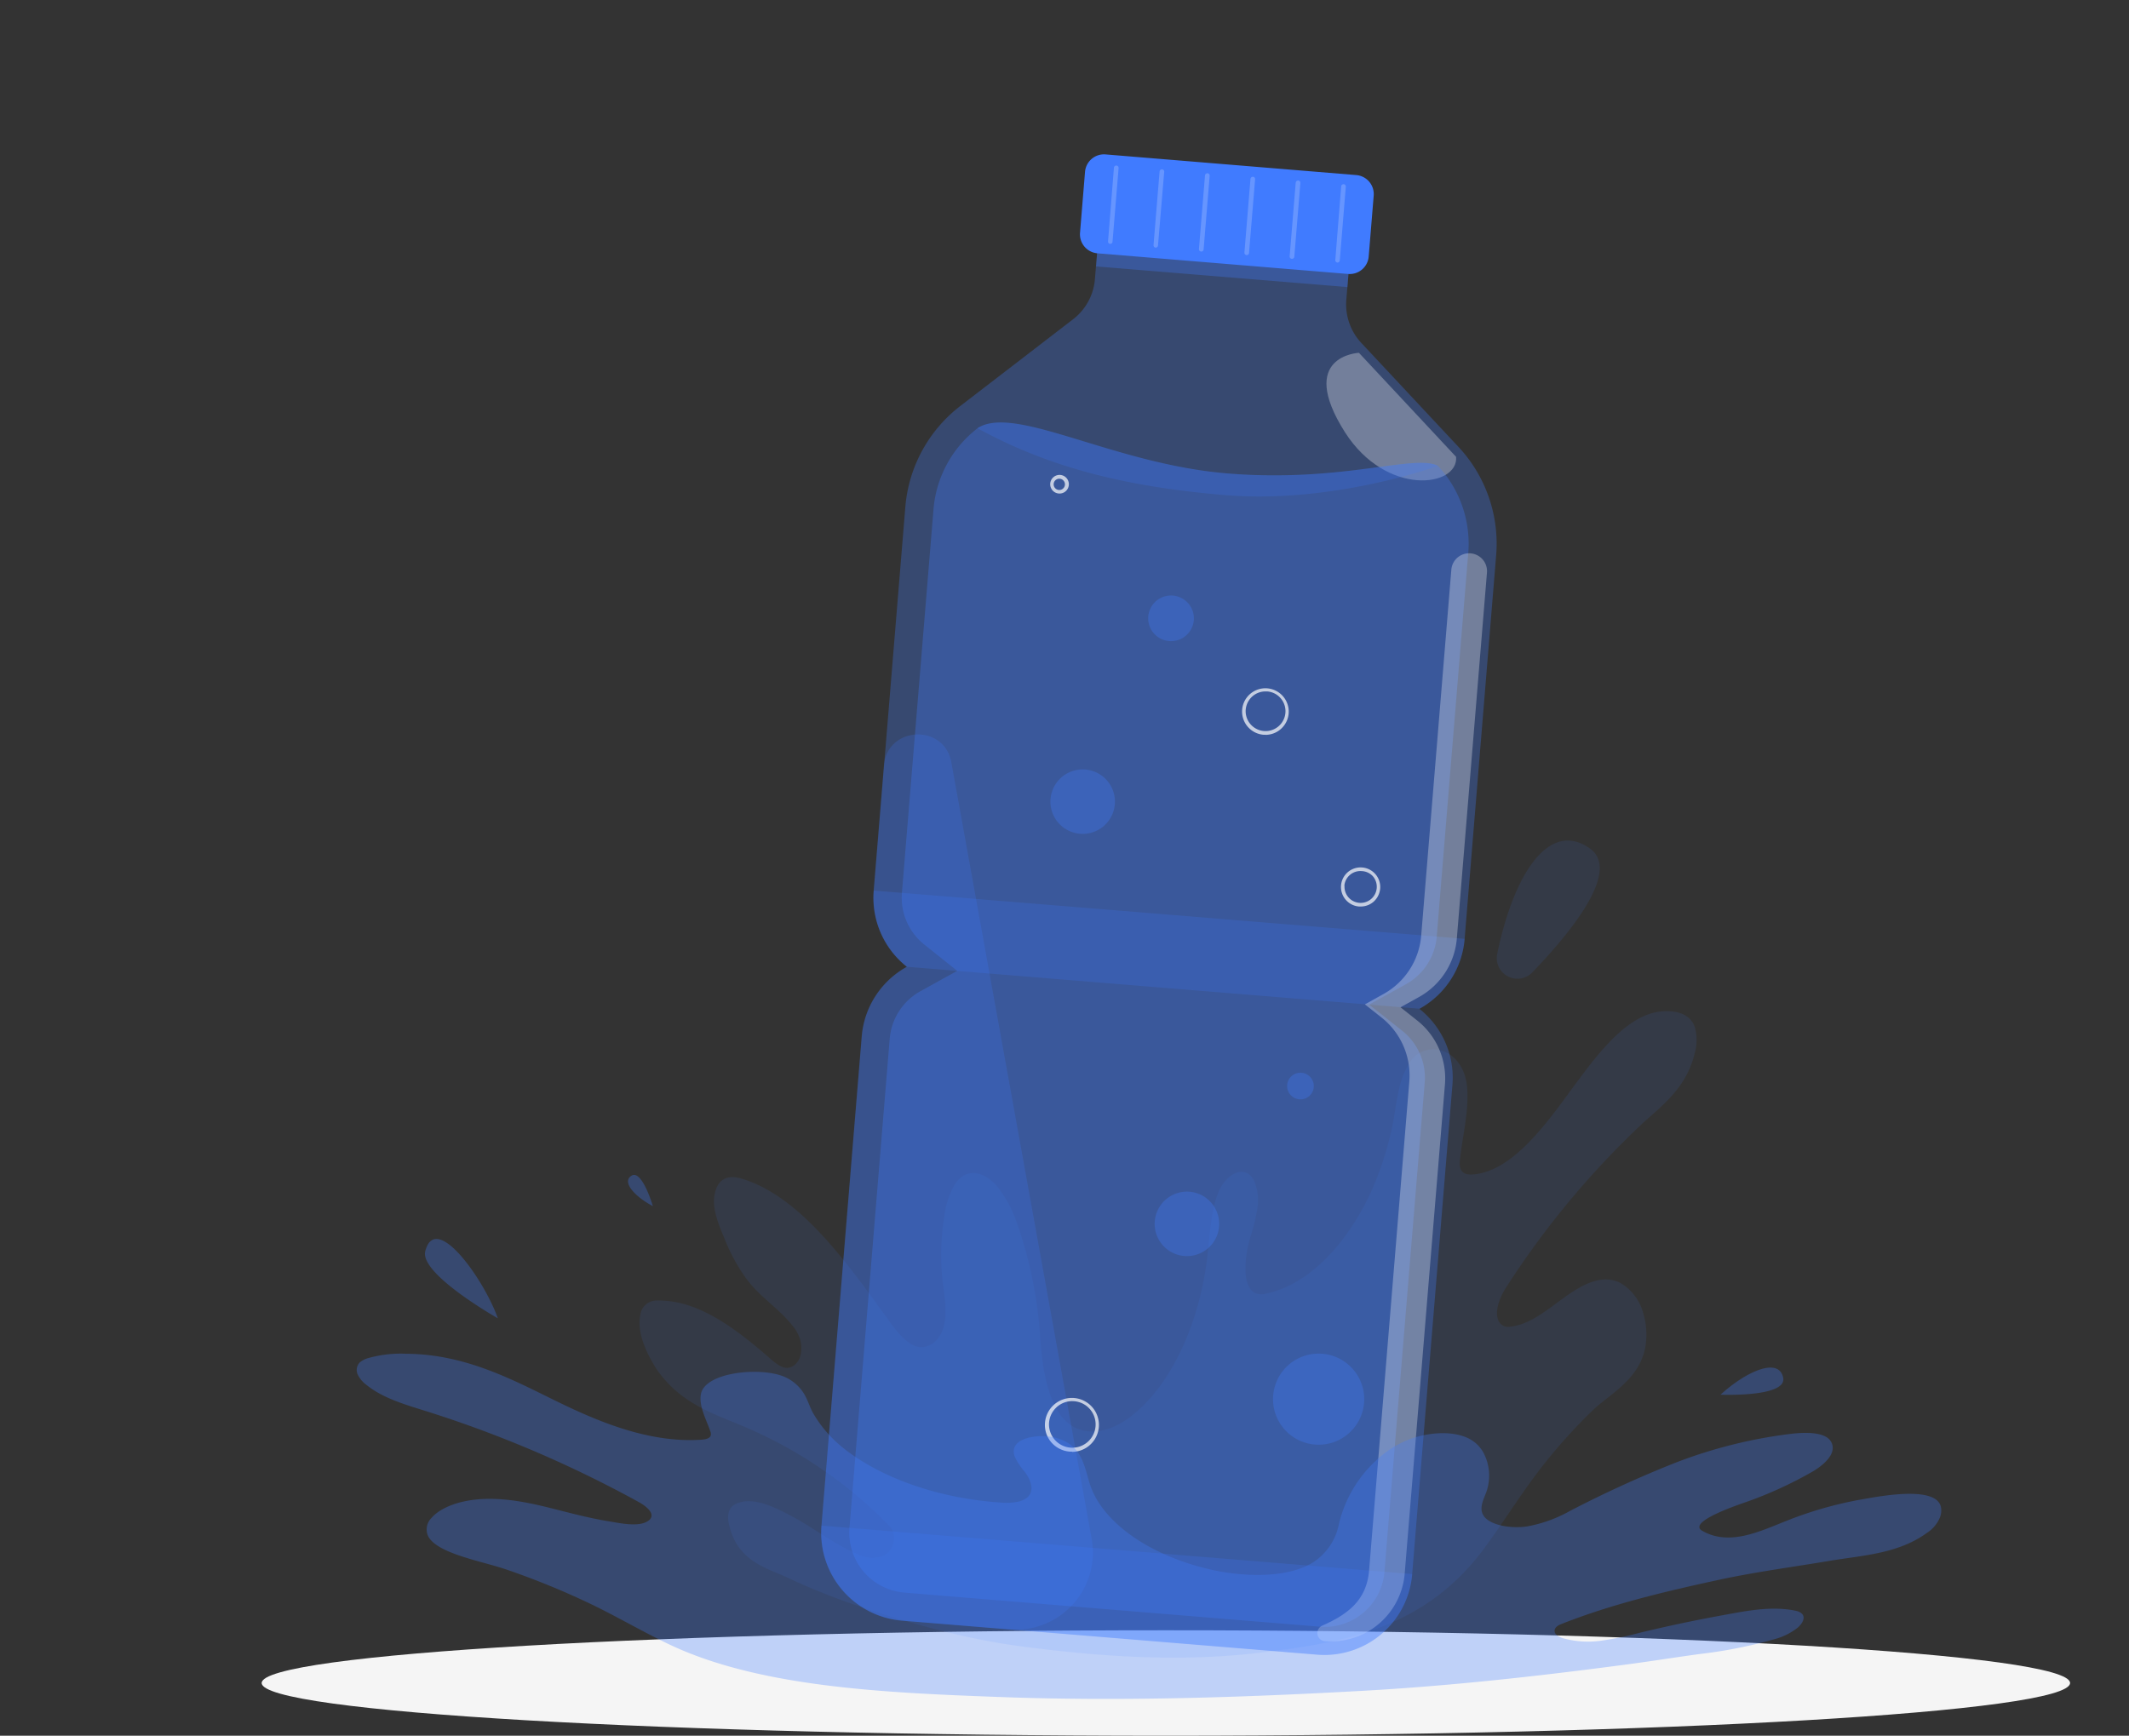 <svg width="672" height="548" fill="none" xmlns="http://www.w3.org/2000/svg"><rect width="100%" height="100%" fill="#333333" stroke="none"/><g clip-path="url(#a)"><path d="M368 548c157.625 0 285.406-7.454 285.406-16.648 0-9.195-127.781-16.649-285.406-16.649-157.626 0-285.406 7.454-285.406 16.649C82.594 540.546 210.374 548 368 548z" fill="#F5F5F5"/><path opacity=".1" d="M202.105 415.122a5.225 5.225 0 0 1 5.594-4.515c12.6-.192 24.391 8.706 35.328 18.251 2.429 2.103 5.064 4.28 7.787 2.074a5.492 5.492 0 0 0 1.766-2.677 9.878 9.878 0 0 0 0-5.236 11.416 11.416 0 0 0-1.987-3.897c-4.754-6.25-10.539-9.251-15.235-15.707a57.094 57.094 0 0 1-6.492-11.913c-1.472-3.706-4.416-9.692-3.238-14.707 1.31-6 5.8-5.486 8.523-4.662 8.611 2.574 16.648 8.707 23.949 16.339 7.787 8.119 14.838 17.899 21.86 27.62 2.649 3.692 5.446 7.486 8.832 8.825 3.385 1.338 7.669-.824 9.097-6.148 1.427-5.324-.251-11.442-.604-16.737a77.207 77.207 0 0 1 .913-18.913 25.77 25.77 0 0 1 3.282-9.354c3.798-5.559 9.421-3.603 13.101.603a38.633 38.633 0 0 1 6.418 11.766 135.226 135.226 0 0 1 7.36 36.547c.559 7.721 1.737 15.766 4.916 21.752 5.138 9.677 14.72 8.912 22.154 3.838 12.939-8.824 22.919-28.767 25.583-51.063.869-7.265 1.09-15.118 3.739-21.207 2.311-5.265 8.243-8.824 11.143-3.147a15.998 15.998 0 0 1 .942 8.971 63.451 63.451 0 0 1-2.193 8.824c-1.472 5.001-2.944 14.369 1.03 17.296a4.767 4.767 0 0 0 3.99.441c13.012-2.706 25.112-14.943 33.061-32.017a101.046 101.046 0 0 0 6.565-20.017c.957-4.206 1.354-8.721 2.414-12.898a23.523 23.523 0 0 1 4.033-9.104c5.064-6.059 16.752-3.206 17.414 9.781.397 7.515-1.605 14.869-2.341 22.222-.456 4.589 2.385 4.559 4.505 4.412 10.157-1.029 19.136-11.265 27.099-21.913 9.465-12.663 19.946-29.106 32.87-29.591 2.944-.103 7.846.279 9.612 4.824a15.114 15.114 0 0 1 0 8.53c-2.62 10.854-10.304 16.457-16.192 21.825a274.61 274.61 0 0 0-43.468 52.269c-1.869 2.942-3.798 7.795-2.017 10.678a3.224 3.224 0 0 0 3.312 1.47c6.08-.47 11.776-5.294 17.326-9.295 5.549-4 11.849-7.5 17.664-4.485a15.812 15.812 0 0 1 7.227 9.795 23.04 23.04 0 0 1 .486 10.942c-2.134 9.986-11.364 14.471-16.442 19.398a170.007 170.007 0 0 0-19.136 21.899c-5.299 7.251-10.304 15.193-15.603 22.311-19.136 25.487-45.632 29.267-69.184 32.223-25.628 3.206-51.314 1.471-76.795-1.897-18.532-2.471-36.8-7.736-54.89-13.987-6.212-2.25-12.38-4.706-18.474-7.618-6.55-3.118-16.192-5.044-18.709-17.325-.53-2.647.088-4.794 1.84-5.78 5.432-3.088 13.174 1.044 18.282 3.765 7.051 3.765 13.734 9.133 20.976 12.031a9.608 9.608 0 0 0 7.537.397 5.594 5.594 0 0 0 2.782-2.545 6.772 6.772 0 0 0 .53-4.838 5.788 5.788 0 0 0-1.472-2.309 140.088 140.088 0 0 0-45.809-31.209c-5.52-2.367-11.158-4.309-16.472-7.662a37.022 37.022 0 0 1-10.892-10.295c-2.473-3.956-6.448-10.942-5.197-17.251zM483.655 307.01a6.527 6.527 0 0 1-7.754 1.227 6.527 6.527 0 0 1-2.849-3.001 6.504 6.504 0 0 1-.466-4.109c5.078-24.634 16.118-42.548 29.248-33.253 9.804 6.927-5.564 26.032-18.179 39.136z" fill="#407BFF"/><path opacity=".3" d="M448.033 318.511a27.765 27.765 0 0 0 9.909-9.238 27.74 27.74 0 0 0 4.355-12.823l9.95-121.112a44.76 44.76 0 0 0-11.908-34.268l-30.662-32.811a17.859 17.859 0 0 1-4.725-13.59l1.472-17.736-79.356-6.516-1.472 17.737a17.791 17.791 0 0 1-6.874 12.634L303.1 128.187a44.832 44.832 0 0 0-17.34 31.87l-9.966 121.113a27.728 27.728 0 0 0 2.208 13.344 27.753 27.753 0 0 0 8.258 10.716 27.697 27.697 0 0 0-14.249 22.061l-12.703 154.424a27.779 27.779 0 0 0 6.513 20.238 27.835 27.835 0 0 0 18.923 9.721l131.008 10.75a27.8 27.8 0 0 0 27.004-14.979 27.75 27.75 0 0 0 2.981-10.42l12.703-154.424a27.734 27.734 0 0 0-10.407-24.09z" fill="#407BFF"/><path opacity=".3" d="m347.091 70.444-1.126 13.676 79.338 6.517 1.126-13.675-79.338-6.518z" fill="#407BFF"/><path opacity=".3" d="m459.603 144.232-30.662-32.841s-19.769.853-4.416 25.076c13.086 20.487 35.887 17.295 35.078 7.765z" fill="#fff"/><path opacity=".2" d="M259.322 481.656a27.784 27.784 0 0 0 6.514 20.238 27.825 27.825 0 0 0 18.923 9.721l131.008 10.751a27.814 27.814 0 0 0 20.258-6.494 27.759 27.759 0 0 0 9.726-18.906l-186.429-15.31z" fill="#407BFF"/><path opacity=".3" d="M453.877 147.071a36.028 36.028 0 0 1 9.568 27.517l-9.951 121.127a18.965 18.965 0 0 1-9.745 15.031l-11.584 6.412 10.377 8.221a18.923 18.923 0 0 1 7.154 16.413l-12.703 154.424a18.95 18.95 0 0 1-6.617 12.896 18.983 18.983 0 0 1-13.8 4.459L285.568 502.82a18.998 18.998 0 0 1-16.576-13.071 18.97 18.97 0 0 1-.867-7.357l12.703-154.424a18.948 18.948 0 0 1 9.73-15.046l11.585-6.412-10.304-8.221a18.912 18.912 0 0 1-7.154-16.413l9.965-121.113a36.043 36.043 0 0 1 13.94-25.59c11.776-7.604 42.688 11.324 78.885 14.295 36.196 2.971 58.835-6.206 66.402-2.397z" fill="#407BFF"/><path opacity=".2" d="M387.401 149.483c-36.182-2.942-67.124-21.914-78.9-14.31 20.608 11.324 44.16 18.339 78.326 21.148 34.165 2.809 67.049-9.25 67.049-9.25-7.566-3.809-30.294 5.397-66.475 2.412zM275.808 281.17a27.74 27.74 0 0 0 10.466 24.06l161.758 13.237a27.765 27.765 0 0 0 9.909-9.238 27.728 27.728 0 0 0 4.355-12.823L275.808 281.17z" fill="#407BFF"/><path d="m428.087 55.271-79.116-6.519a6.015 6.015 0 0 0-6.492 5.5l-1.578 19.232a6.021 6.021 0 0 0 5.509 6.49l79.116 6.519a6.015 6.015 0 0 0 6.492-5.501l1.578-19.231a6.021 6.021 0 0 0-5.509-6.49z" fill="#407BFF"/><path opacity=".2" d="M350.424 77.006a.735.735 0 0 1-.677-.794l1.855-23.267a.735.735 0 0 1 .795-.676.739.739 0 0 1 .677.794l-1.914 23.252a.732.732 0 0 1-.736.691zM364.776 78.183a.736.736 0 0 1-.677-.794l1.914-23.252a.752.752 0 0 1 .795-.677.716.716 0 0 1 .499.257.715.715 0 0 1 .163.537l-1.958 23.252a.749.749 0 0 1-.736.677zM379.114 79.418a.741.741 0 0 1-.645-.508.75.75 0 0 1-.032-.286l1.913-23.252a.766.766 0 0 1 .795-.676.74.74 0 0 1 .644.508.73.73 0 0 1 .033.286l-1.913 23.252a.746.746 0 0 1-.257.503.732.732 0 0 1-.538.173zM393.466 80.536a.74.74 0 0 1-.644-.508.73.73 0 0 1-.033-.286l1.913-23.252a.749.749 0 0 1 .795-.677.726.726 0 0 1 .499.258.717.717 0 0 1 .164.537l-1.914 23.251a.72.72 0 0 1-.78.677zM407.744 81.713a.731.731 0 0 1-.644-.508.73.73 0 0 1-.033-.287l1.914-23.252a.776.776 0 0 1 .794-.676.734.734 0 0 1 .678.794l-1.914 23.252a.72.72 0 0 1-.795.677zM422.155 82.889a.74.74 0 0 1-.645-.508.75.75 0 0 1-.032-.286l1.854-23.267a.75.75 0 0 1 .795-.676.737.737 0 0 1 .663.794l-1.899 23.267a.748.748 0 0 1-.736.676z" fill="#fff"/><path opacity=".2" d="M300.288 240.711c-2.238-12.369-20.27-11.487-21.3 1.029l-3.238 39.43a27.73 27.73 0 0 0 10.466 24.06 27.728 27.728 0 0 0-9.906 9.237 27.686 27.686 0 0 0-4.343 12.824l-12.704 154.424a27.78 27.78 0 0 0 6.514 20.238 27.833 27.833 0 0 0 18.922 9.721l33.856 2.779a24.428 24.428 0 0 0 25.467-17.592 24.363 24.363 0 0 0 .558-11.057l-44.292-245.093z" fill="#407BFF"/><path opacity=".3" d="M430.56 442.918a14.396 14.396 0 0 1-18.302 12.65 14.395 14.395 0 0 1-7.023-4.525 14.372 14.372 0 0 1-1.829-15.876 14.395 14.395 0 0 1 23.78-2.73 14.388 14.388 0 0 1 3.374 10.481zM384.795 387.222a10.173 10.173 0 0 1-7.034 8.861 10.194 10.194 0 0 1-10.885-3.104 10.177 10.177 0 0 1-1.294-11.236 10.192 10.192 0 0 1 9.895-5.492 10.206 10.206 0 0 1 6.928 3.562 10.184 10.184 0 0 1 2.39 7.409zM342.211 263.256a10.18 10.18 0 0 1-10.547-11.676 10.173 10.173 0 0 1 7.609-8.365 10.188 10.188 0 0 1 12.638 9.379 10.181 10.181 0 0 1-2.636 7.342 10.195 10.195 0 0 1-7.064 3.32zM369.987 202.413a7.219 7.219 0 0 1-6.881-4.116 7.208 7.208 0 0 1 4.779-10.074 7.215 7.215 0 0 1 7.546 2.714 7.202 7.202 0 0 1-.465 9.124 7.215 7.215 0 0 1-4.979 2.352zM414.677 343.233a4.202 4.202 0 0 1-2.912 3.654 4.212 4.212 0 0 1-5.465-3.525 4.196 4.196 0 0 1 2.134-4.155 4.204 4.204 0 0 1 2.386-.518 4.23 4.23 0 0 1 2.868 1.476 4.216 4.216 0 0 1 .989 3.068z" fill="#407BFF"/><path opacity=".7" d="M338.427 458.302h-.706a8.551 8.551 0 0 1-5.888-2.942 8.434 8.434 0 0 1-1.987-6.206 8.517 8.517 0 0 1 5.724-7.348 8.535 8.535 0 0 1 9.036 2.282 8.513 8.513 0 0 1-1.595 12.894 8.53 8.53 0 0 1-4.657 1.393l.073-.073zm0-15.943a7.362 7.362 0 0 0-7.155 5.792 7.357 7.357 0 0 0 8.962 8.699 7.356 7.356 0 0 0 5.588-7.312 7.351 7.351 0 0 0-1.727-4.561 7.358 7.358 0 0 0-5.049-2.588l-.619-.03zM429.471 286.2h-.516a6.202 6.202 0 0 1-4.211-2.161 6.188 6.188 0 0 1-1.456-4.502 6.188 6.188 0 0 1 2.168-4.213 6.2 6.2 0 0 1 8.727.712 6.19 6.19 0 0 1 1.455 4.501 6.263 6.263 0 0 1-2.164 4.221 6.171 6.171 0 0 1-4.003 1.442zm-5.079-6.604a5.083 5.083 0 0 0 2.773 4.908 5.099 5.099 0 0 0 7.386-4.124 5.075 5.075 0 0 0-1.194-3.711 5.045 5.045 0 0 0-3.533-1.647 5.077 5.077 0 0 0-5.491 4.648l.059-.074zM334.365 155.806h-.221a2.944 2.944 0 0 1-2.65-3.117 2.947 2.947 0 0 1 3.627-2.669 2.945 2.945 0 0 1 2.211 2.353 2.932 2.932 0 0 1-1.28 2.962 2.94 2.94 0 0 1-1.614.486l-.073-.015zm-1.781-3.029a1.781 1.781 0 1 0 1.928-1.633 1.765 1.765 0 0 0-1.928 1.633zM399.456 231.975h-.618a7.365 7.365 0 0 1-5.041-2.579 7.342 7.342 0 0 1-1.715-5.393 7.344 7.344 0 0 1 4.963-6.315 7.361 7.361 0 0 1 9.627 5.749 7.344 7.344 0 0 1-3.217 7.359 7.367 7.367 0 0 1-4.013 1.208l.014-.029zm0-13.678a6.229 6.229 0 0 0-4.048 1.471 6.291 6.291 0 0 0-2.208 4.265 6.278 6.278 0 0 0 5.139 6.683 6.289 6.289 0 0 0 7.167-4.443 6.27 6.27 0 0 0-1.236-5.785 6.243 6.243 0 0 0-1.921-1.526 6.239 6.239 0 0 0-2.363-.665h-.53z" fill="#fff"/><path opacity=".3" d="m459.838 296.274 9.509-115.495a5.636 5.636 0 0 0-1.323-4.107 5.644 5.644 0 0 0-3.844-1.967 5.643 5.643 0 0 0-4.11 1.312 5.643 5.643 0 0 0-1.367 1.722 5.603 5.603 0 0 0-.602 2.114l-9.509 115.494a23.269 23.269 0 0 1-3.661 10.776 23.294 23.294 0 0 1-8.336 7.755l-5.785 3.221 5.196 4.103a23.352 23.352 0 0 1 6.961 9.01 23.329 23.329 0 0 1 1.871 11.227l-12.703 154.424c-.766 9.266-6.595 13.781-14.794 17.384a2.576 2.576 0 0 0-.696 4.238c.418.386.953.624 1.521.674a23.4 23.4 0 0 0 17.034-5.47 23.362 23.362 0 0 0 8.181-15.899l12.703-154.424a23.32 23.32 0 0 0-8.832-20.237l-5.196-4.118 5.785-3.206a23.317 23.317 0 0 0 11.997-18.531z" fill="#fff"/><path opacity=".3" d="M612.632 475.759c-1.59-7.207-21.433-2.941-25.54-2.28a120.047 120.047 0 0 0-23.316 6.721c-8.287 3.251-17.914 8.03-26.496 3.089-4.961-2.853 12.262-8.486 13.822-9.06a125.918 125.918 0 0 0 21.109-9.677c2.723-1.618 7.992-5.486 5.726-9.412-1.885-3.251-8.641-2.942-12.748-2.442a151.873 151.873 0 0 0-36.344 9.104 359.648 359.648 0 0 0-33.355 15.251 43.03 43.03 0 0 1-13.528 4.868c-5.181.736-11.526-.367-13.572-3.235-2.046-2.868.589-6.221 1.193-9.104a15.463 15.463 0 0 0-1.016-10.295 10.876 10.876 0 0 0-4.784-5.03c-5.608-2.941-14.087-1.853-19.725.471a32.39 32.39 0 0 0-9.847 6.5 39.704 39.704 0 0 0-11.6 19.928 18.544 18.544 0 0 1-7.801 11.869c-7.89 5.309-22.345 5-33.4 2.338-19.298-4.573-34.018-15.265-37.566-27.34-1.722-5.75-2.561-11.766-10.304-14.016-5.004-1.471-15.485-.441-13.248 5.883a19.675 19.675 0 0 0 3.151 4.765c2.046 2.691 4.224 7.765-1.855 9.398a18.837 18.837 0 0 1-5.991.294c-19.548-1.309-37.536-7.824-49.194-17.001a39.597 39.597 0 0 1-9.51-10.781c-1.383-2.279-1.884-4.735-3.4-6.985a13.51 13.51 0 0 0-5.888-4.898c-7.507-3.221-25.142-1.544-26.378 5.515-.663 3.824 1.722 7.971 2.944 11.604.219.458.271.978.147 1.471-.353.926-1.752 1.191-2.944 1.265-15.765 1.044-31.059-5.074-44.292-11.457-14.014-6.765-29.44-15.575-48.915-15.678a37.773 37.773 0 0 0-11.938 1.368 7.042 7.042 0 0 0-2.679 1.382 3.423 3.423 0 0 0-.648 3.795 8.83 8.83 0 0 0 2.738 3.265c5.888 4.794 14.131 6.736 21.653 9.206a370.212 370.212 0 0 1 64.445 27.87c2.075 1.162 5.755 3.853 2.841 5.883-2.915 2.03-8.832.721-12.321.147-6.33-1.029-12.409-2.677-18.577-4.221-8.155-2.059-17.664-3.927-26.496-2.221-4.666.898-8.832 2.809-11.025 5.398a5.084 5.084 0 0 0-.942 5.883c3.032 5.397 16.854 7.721 24.406 10.295a246.438 246.438 0 0 1 28.306 11.662c7.846 3.883 15.132 8.133 23.081 11.943 28.395 13.604 68.051 15.354 103.511 16.677 38.493 1.471 77.162.221 115.552-1.912 27.968-1.559 55.421-4.632 82.83-8.25 7.875-1.03 15.706-2.295 23.552-3.368a147.73 147.73 0 0 0 23.552-4.662 19.905 19.905 0 0 0 7.58-3.795c2.105-1.956 2.768-4.515-1.001-5.25-7.889-1.574-16.015.22-23.728 1.618a459.723 459.723 0 0 0-25.731 5.485 100.858 100.858 0 0 1-11.776 2.398c-3.99.559-8.052.299-11.938-.765-1.266-.397-2.649-1.103-2.723-2.221-.073-1.118.986-1.824 2.076-2.25 15.883-6.295 32.752-10.295 49.739-13.972 11.525-2.5 23.257-4.03 34.871-5.986 10.584-1.779 21.742-2.191 30.912-8.897a10.58 10.58 0 0 0 4.063-4.898 5.88 5.88 0 0 0 .28-3.25zM157.136 416.21c-4.313-12.251-19.681-33.944-22.919-21.134-1.737 7.192 22.919 21.134 22.919 21.134zM543.065 440.329c8.214-7.485 18.459-11.941 19.784-5.353 1.236 6.235-19.784 5.353-19.784 5.353zM206.08 380.795c-5.623-2.942-10.009-7.662-6.712-9.633 3.297-1.97 6.712 9.633 6.712 9.633z" fill="#407BFF"/></g><defs><clipPath id="a"><path fill="#fff" d="M0 0h736v548H0z"/></clipPath></defs></svg>